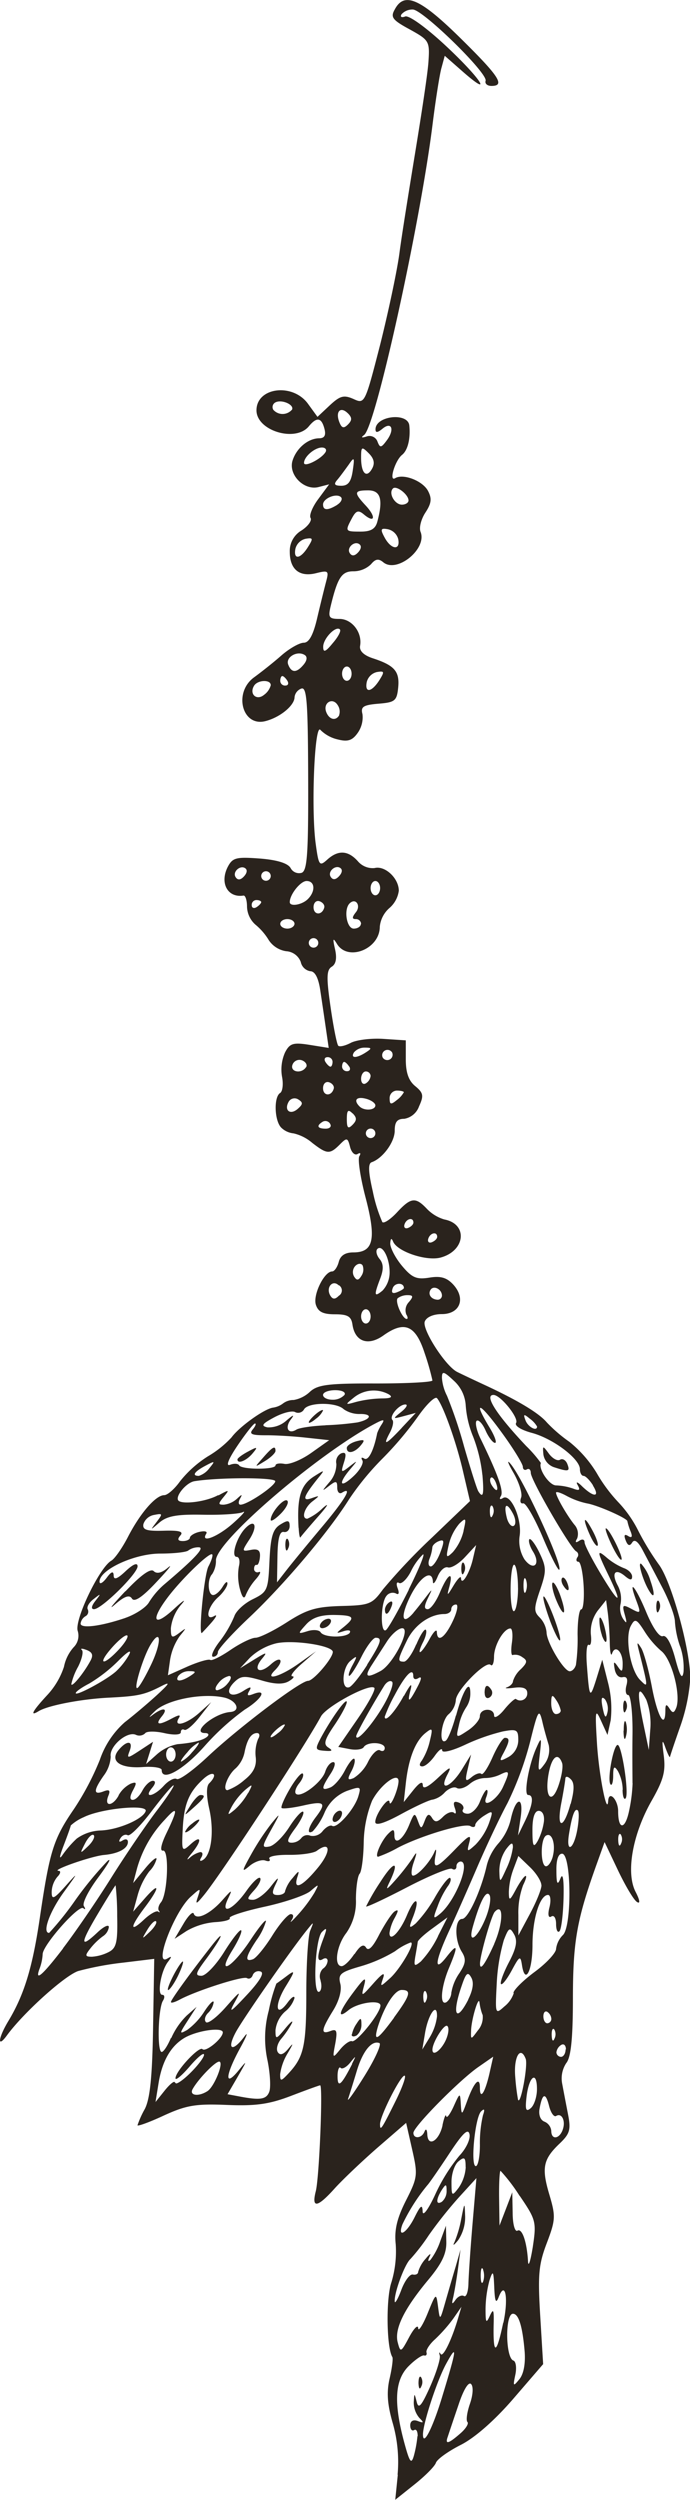 <svg xmlns="http://www.w3.org/2000/svg" viewBox="0 0 145.09 525.09"><defs><style>.cls-1{fill:#2a231d;}</style></defs><title>coffee_3</title><g id="Layer_2" data-name="Layer 2"><g id="Layer_1-2" data-name="Layer 1"><path class="cls-1" d="M83.6,519.81a29.61,29.61,0,0,0-1-10.78c-1.16-4-1.34-6.55-.67-9.45.5-2.17.76-4.19.57-4.5-1.23-2-1.36-12.31-.2-15.68a22.38,22.38,0,0,0,.91-8c-.32-3,.25-5.43,2.15-9.19,2.46-4.85,2.52-5.37,1.31-10.7l-1.27-5.61-6,5.19c-3.28,2.86-7.33,6.71-9,8.55-3.67,4.09-4.93,4.28-4,.62.73-2.83,1.53-22.25.92-22.25-.19,0-2.94,1-6.13,2.22-4.58,1.75-7.39,2.15-13.48,1.9-6.54-.27-8.52.06-13.25,2.22-3,1.4-5.55,2.32-5.55,2.05A19.61,19.61,0,0,1,30.44,443c1.11-2.14,1.58-6.78,1.75-17.24l.24-14.31-6.44.78A64.51,64.51,0,0,0,16.46,414c-2.84.94-11.52,8.76-15,13.52-2.08,2.85-1.87.58.29-3,3.39-5.63,5.14-11.42,6.7-22.21,2-13.44,2.78-16.05,7.07-22.29A57.56,57.56,0,0,0,21,369.62a18.45,18.45,0,0,1,5.24-7.88c1.77-1.36,4.79-3.91,6.72-5.67,2.72-2.5,2.94-2.92,1-1.92-3.6,1.84-4.87,2.12-11,2.43-5.84.28-12.88,1.64-14.83,2.84s-1.32,0,1.75-3.32a16.09,16.09,0,0,0,3.57-6A8.67,8.67,0,0,1,15.48,346a3.42,3.42,0,0,0,.84-3.5c-.61-2.44,4.62-13.28,7.09-14.69.72-.41,2.29-2.66,3.5-5,2.58-5,5.85-8.76,7.62-8.76.69,0,2.2-1.32,3.34-2.93a23.54,23.54,0,0,1,5.82-5.21,21.62,21.62,0,0,0,5-4c1.62-2.22,6.87-6,8.74-6.25a4.51,4.51,0,0,0,2.13-.91,3.67,3.67,0,0,1,2.2-.69,6.65,6.65,0,0,0,3.44-1.75c1.62-1.47,3.88-1.75,13.83-1.72,6.54,0,11.9-.27,11.9-.64a53.9,53.9,0,0,0-1.64-5.73c-1.9-5.87-4.24-6.87-8.66-3.72-3.22,2.3-6,1.32-6.52-2.3-.26-1.7-1-2.14-3.69-2.14-2.51,0-3.52-.52-4-2-.66-2.07,1.75-7,3.42-7,.47,0,1.1-.9,1.39-2,.35-1.35,1.36-2,3.08-2,4.23,0,4.85-2.76,2.58-11.45-1.11-4.21-1.7-8.15-1.33-8.76s.23-.82-.36-.46-1.29-.31-1.59-1.48c-.51-2-.68-2-2.19-.48-2.09,2.09-2.68,2-5.76-.37a9.22,9.22,0,0,0-3.93-2,4.32,4.32,0,0,1-2.59-1.2c-1.44-1.44-1.6-6.44-.24-7.28.53-.33.71-1.88.4-3.44a8.85,8.85,0,0,1,.63-5.07c1-1.94,1.73-2.15,5.19-1.6l4,.64-.55-3.78c-.3-2.07-.83-5.69-1.18-8C67,205.44,66.25,204,65.24,204a2.48,2.48,0,0,1-2-1.95,3.48,3.48,0,0,0-3.06-2.25,5.34,5.34,0,0,1-3.64-2.29,12.81,12.81,0,0,0-2.85-3.31,5.24,5.24,0,0,1-1.75-3.76c0-1.34-.34-2.39-.75-2.33-3.36.53-5.07-2.71-3.24-6.14,1-1.84,1.8-2,6.7-1.64,3.67.29,5.89,1,6.46,2a2,2,0,0,0,2.32,1c1.18-.45,1.42-4,1.37-19.89-.05-16.15-.29-19.25-1.46-18.8a2.19,2.19,0,0,0-1.4,1.78c0,1.77-3.06,4.28-6.17,5.06-4.88,1.21-6.72-6.06-2.33-9.22,1.37-1,3.93-3,5.68-4.54S63,135,63.88,135c1.1,0,2-1.64,2.83-5.25.68-2.89,1.53-6.33,1.88-7.65.59-2.21.43-2.34-2.1-1.71-3.51.88-5.56-.78-5.56-4.49a5,5,0,0,1,2.49-4.49c1.37-.9,2.21-2.08,1.88-2.62s.41-2.36,1.65-4l2.26-3.06L67,102.3c-3.08.8-6.42-2.6-5.48-5.57.82-2.59,3.24-4.63,5.56-4.67,1.16,0,1.5-.63,1.14-2-.63-2.39-1.61-2.54-3.29-.5-2.83,3.4-11,.9-11-3.37,0-4.84,7.61-5.81,10.83-1.38l2,2.75,2.58-2.42c2.16-2,2.94-2.24,5-1.33,2.36,1.08,2.4,1,5.62-11.51C81.7,65.35,83.53,56.72,84,53.1S86,40,87.31,32s2.62-16.52,2.78-19c.29-4.35.16-4.56-3.93-6.82C82.51,4.2,82.07,3.62,83,2,85-1.8,88.33-.34,96.81,8c8.13,8,9.49,10.05,6.53,10.05-.87,0-1.42-.48-1.23-1.07C102.63,15.42,88.89,2,86.8,2a3.07,3.07,0,0,0-2.37,1c-.33.55,0,.76.77.46s4.39,2.29,8.55,6.17c7.33,6.83,10.19,11.24,3.47,5.34l-3.7-3.25-.72,2.66c-.39,1.46-1.23,6.82-1.86,11.9C88.34,47.05,79,89.6,76.56,91.37c-.72.54-.52.65.53.31a1.78,1.78,0,0,1,2.28,1.06c.54,1.4.78,1.36,2-.3,1.68-2.29.94-4-1-2.34-1,.8-1.41.83-1.41.08,0-2.85,6.83-3.62,7.11-.8s-.35,5.22-1.51,6.15c-1.51,1.2-2.86,5.77-1.45,4.9,1.68-1,5.75.54,6.89,2.68.85,1.6.73,2.61-.55,4.56-.91,1.39-1.38,3.22-1,4.08,1.37,3.57-5,8.72-7.86,6.35-1-.82-1.64-.71-2.57.41A5.33,5.33,0,0,1,74.28,120c-2.43,0-3.29,1.32-4.73,7.25-.59,2.44-.38,2.75,1.82,2.75,2.65,0,4.84,2.86,4.35,5.65-.19,1.06.76,2,2.71,2.63,4.54,1.49,5.63,2.75,5.3,6.13-.28,2.8-.67,3.12-4.15,3.4-3.2.27-3.77.64-3.36,2.19a5.68,5.68,0,0,1-1,3.94c-1.12,1.59-2.08,1.91-4.14,1.39a7.54,7.54,0,0,1-3.69-2c-1.24-1.66-2,16.63-1,23.93.62,4.54.79,4.77,2.4,3.32,2.29-2.08,4.39-2,6.47.33a4.1,4.1,0,0,0,3.5,1.42c2.2-.57,5.1,2.14,5.1,4.77a5.81,5.81,0,0,1-2,3.65,6,6,0,0,0-2,3.92c0,4.66-6.69,7.35-9,3.6-.85-1.4-.93-1.18-.41,1.1.43,1.91.2,3.14-.7,3.69-1.09.68-1.14,2.25-.24,8.45.6,4.19,1.33,7.85,1.62,8.14s1.48,0,2.64-.61,4.25-1,6.84-.83l4.72.31,0,4c0,2.78.59,4.49,2,5.63,1.7,1.41,1.81,2,.78,4.25A4,4,0,0,1,85,235c-1.49,0-2,.65-2,2.5,0,2.38-2.52,5.82-4.85,6.62-.78.27-.7,2.06.25,6.17a31.27,31.27,0,0,0,2,6.41c.34.33,1.72-.59,3.08-2.05,2.92-3.15,3.89-3.27,6.27-.76a8.4,8.4,0,0,0,3.68,2.25c5,.94,4.45,6.58-.77,8-3,.81-9.11-1.24-10-3.35-.33-.82-.54-.68-.6.4,0,.92,1.06,3,2.46,4.68,2.11,2.52,3.06,2.92,5.76,2.49,2.42-.4,3.69,0,5.06,1.49,2.65,2.94,1.37,6.17-2.45,6.17-1.77,0-3.21.63-3.57,1.56-.62,1.63,4.32,9.32,6.8,10.58.75.38,3.39,1.63,5.87,2.78,6.94,3.22,11.35,5.88,13,7.84a31.21,31.21,0,0,0,4.74,4.07,25.13,25.13,0,0,1,5.76,6.58,32.55,32.55,0,0,0,4.61,6.19,24.67,24.67,0,0,1,4.11,5.9,56.42,56.42,0,0,0,4.33,7.1c2.65,3.54,6.61,17.87,6.61,23.93a38.11,38.11,0,0,1-2.08,10c-1.15,3.26-2.13,6.17-2.18,6.46s-.49-.59-1-2c-.65-1.87-.73-1.46-.33,1.64.44,3.39,0,5.14-2.58,9.66-4,7.06-5.39,15.08-3.33,19.06.93,1.8,1,2.59.29,2.13s-2.44-3.4-4-6.66l-2.81-5.92-1.54,4.29c-4.28,11.88-5.1,16.42-5.12,28.39,0,8.71-.42,12.56-1.4,13.74a5.84,5.84,0,0,0-.84,4.41c.28,1.51.84,4.42,1.23,6.44.61,3.14.35,4-1.73,6-3.52,3.33-3.89,5.13-2.23,10.72,1.37,4.61,1.33,5.35-.52,10.23-1.72,4.51-1.91,6.7-1.38,15.35l.61,10.08-6.27,7.27c-3.9,4.52-8.06,8.17-11,9.67-2.61,1.32-5,3-5.28,3.79s-2.34,2.83-4.55,4.58l-4,3.19.54-5.28Zm4.23-8.09c0-1-.28-1.58-.74-1.3s-.83-.16-.83-1,.57-1.28,1.58-.9c1.27.48,1.34.35.34-.65A5,5,0,0,1,87,504.58c.12-2,.13-2,.63-.05.39,1.55,1,.82,2.84-3.28,1.28-2.91,2.2-5.83,2-6.5s-.09-.82.17-.33c.47.89,2.32-2.87,3.67-7.46l.72-2.43L95.32,487a32.67,32.67,0,0,1-3.84,4.35c-1.13,1-1.94,2.26-1.8,2.75s-.09.78-.5.65-1.87.86-3.24,2.23c-2.91,2.91-3.19,7.55-1,15.82,1.19,4.42,1.54,4.92,2.09,3a24.71,24.71,0,0,0,.75-4.11ZM88,500.61c0-1.06.2-1.65.53-1.31a2,2,0,0,1,.08,1.91c-.32.8-.56.56-.61-.6Zm8.75,10.56c1.18-1,1.87-2.12,1.54-2.44s-.09-2.06.53-3.84.77-3.6.23-4.14-1.62,1.26-2.66,4.44c-1,2.93-2,5.9-2.22,6.59-.64,1.73.09,1.56,2.58-.61Zm-3.89-7.36c3.23-10.57,3.39-11.76.94-7.28-1.89,3.46-4.83,12.4-4.86,14.8,0,2.66,2-1.27,3.92-7.52Zm17.45-10c-.45-5.24-1.26-7.82-2.45-7.82-1.67,0-1.58,9.25.09,9.83.54.18.72,1.53.41,3-.52,2.44-.45,2.52.86.91.9-1.1,1.31-3.32,1.09-5.92ZM87.94,489c0,.82.93-.53,1.94-3,1.82-4.47,1.84-4.48,2.23-1.5s.4,3,1.54-1c.63-2.2,1.61-5.58,2.19-7.5l1-3.5-.53,4c-.29,2.2-.76,4.9-1,6-.38,1.48-.27,1.64.44.62.52-.76,1.34-1.14,1.81-.85s.9-.88.94-2.62.43-7.43.87-12.65l.81-9.5-3.65,4a89.15,89.15,0,0,0-6.37,8,41.73,41.73,0,0,1-3.86,5c-1.2,1.06-3.42,7.07-3.3,8.89,0,.61.67-.47,1.38-2.39s1.81-3.39,2.43-3.25,1.12-.12,1.12-.56a7.09,7.09,0,0,1,1.57-2.75c.87-1.07,1.24-1.27.84-.44s-.36,1.15.18.67a14,14,0,0,0,2.08-4l1.17-3.17.08,3.36c.06,2.5-.91,4.54-3.79,8C84.94,485,82.9,489.21,83.63,492c.57,2.19.68,2.14,2.41-1.1,1-1.86,1.85-2.71,1.9-1.88Zm7.6-18a24.28,24.28,0,0,0,1.46-5c.69-3.52.7-3.52.81-.48a8.64,8.64,0,0,1-1.46,5c-.86,1.07-1.23,1.29-.81.48Zm10.31,16.88c1.11-5.2.39-9-1-5.35-.56,1.43-.8.89-.92-2.06-.15-3.52-.27-3.7-1-1.5a24.33,24.33,0,0,0-.83,6c0,2.89.12,3.15.88,1.5s.89-1.37.83,1.5c-.17,6.84.56,6.81,2-.09Zm-4.26-11.16c-.28-.69-.51-.13-.51,1.25s.23,1.93.51,1.25A3.83,3.83,0,0,0,101.59,476.78Zm7.66-15.5a36.27,36.27,0,0,0-4-5.25c-.2,0-.34,2.58-.3,5.75l.08,5.75,1.35-3.5,1.34-3.5.08,4.3c0,2.37.47,4.07,1,3.77,1-.6,2,2.42,2.23,6.43.07,1.37.51,0,1-3,.79-5.27.68-5.72-2.75-10.75Zm-22.07,4.5c1.24-2.5,1.63-2.79,1.69-1.25,0,1.18,1.12-.25,2.63-3.5a37.25,37.25,0,0,1,5.08-8.16c1.4-1.46,2.36-3.47,2.15-4.5-.28-1.37-1.4-.31-4.34,4.16-2.18,3.3-4.21,6.22-4.51,6.5a40,40,0,0,0-5.26,8.25c-1.1,3,.87,1.89,2.56-1.5Zm6.73-5.56c0-1.46-.15-1.49-1-.19-1.27,2-1.27,3.28,0,2.5a2.93,2.93,0,0,0,1-2.31Zm4-5c0-2-.24-2.23-1.5-1.18-.83.68-1.49,2.65-1.47,4.37,0,3,.1,3,1.5,1.18A8.52,8.52,0,0,0,97.93,455.21Zm3-4.6a26,26,0,0,1,.64-6.25c.44-1.25.32-1.51-.38-.83-1.29,1.24-2.28,11.5-1.12,11.5.47,0,.86-2,.86-4.42Zm-7.87-4.17c.34-1.6.7-2.46.79-1.91s.78-.35,1.54-2c1.35-3,1.38-3,1.53-.5s.22,2.32,1.33-.68c1.46-4,2.68-5.24,2.68-2.82,0,2.72,1.06,1.15,2-2.92l.8-3.57-3.14,2.18c-4,2.78-13.64,12.54-13.64,13.83s1.74,1.2,2.33-.27c.29-.72.54-.47.59.58.12,2.8,2.49,1.38,3.21-1.92Zm25.26,1c.71-1.84-.15-3.69-1.36-2.94-.45.28-1.12-.66-1.48-2.1q-1.1-4.36-2,.54c-.25,1.3.17,2.41,1,2.74a2.34,2.34,0,0,1,1.46,1.95c0,1.9,1.64,1.77,2.39-.19Zm-35.08-6.16c1.43-2.89,2.26-5.25,1.84-5.25-.87,0-5.15,8.47-5.15,10.19,0,1.57.34,1.06,3.31-4.94Zm29.69-2.44c0-3.95-1.68-2.71-2.19,1.63-.32,2.74-.13,3.24.89,2.38.71-.59,1.3-2.39,1.3-4Zm-33.14-9.66c-1.64-.61-3.51,1.71-4.77,5.94-.68,2.26-1.49,4.85-1.8,5.76s1.26-1.28,3.48-4.85,3.61-6.66,3.09-6.85ZM36.9,437.46c0,.52,1.38-.35,3-1.93s3-3.36,3-3.94-1.35.51-3,2.44-3,3.05-3,2.5c0-1.5,5-6.83,5.67-6.12s4.28-2.25,4.28-3.52c0-1.12-5-.46-7.78,1-3,1.63-4.95,4.85-5.72,9.63l-.65,4,2-2.5c1.13-1.38,2.06-2.08,2.07-1.57Zm19.72,1.91c.35-.91.18-3.88-.37-6.59a22,22,0,0,1,.26-10.45,35.41,35.41,0,0,1,1.6-5.69c.17-.1,1.2-.84,2.27-1.65,1.74-1.3,1.7-1-.36,2.34-2.41,3.95-2,6.66.49,3.25.78-1.06,1.42-1.47,1.42-.9a6,6,0,0,1-2,2.85,6.18,6.18,0,0,0-2,3.9c0,2,.11,2,2.08-.4,1.14-1.38,1.74-1.83,1.33-1a19.7,19.7,0,0,1-2.18,3.18c-.8.93-1.14,2.19-.76,2.81.48.77,1.18.55,2.21-.68,1.16-1.41,1.14-1.2-.1.9a11.45,11.45,0,0,0-1.6,4.44c0,1.55.17,1.53,1.8-.22,3.19-3.44,3.7-5.74,3.7-16.94,0-6,.36-11.9.82-13,.82-2,.82-2-.79,0C61,409.81,51.33,423.7,49.62,426.78c-2,3.69-.8,4.4,1.75,1,.92-1.24.53-.15-.88,2.42-3.08,5.63-3.33,8.3-.44,4.83,2-2.44,2-2.41-.06,1.17l-2.14,3.68,2.29.43c4.55.88,5.86.69,6.48-.94Zm53.92-6.92c-1.12-2.91-2.58-.34-2.19,3.87a45.29,45.29,0,0,0,.58,4.71c.53,1.3,2.12-7.23,1.61-8.58Zm-66.93,6.79c1.47-.93,3.56-6.21,2.47-6.21-.85,0-4.37,3.63-5.56,5.75-.79,1.38,1.19,1.67,3.09.46ZM74,433.53c.94-1.84.91-1.86-.38-.27-.77.95-1.7,1.44-2,1.08s-.65.44-.64,1.77c0,2.56.77,1.92,3.07-2.58ZM74,428.76c1,.28,6-5.92,6-7.51,0-1.3-4.85-.6-6.75,1-2.45,2-2,.3,1-3.7,2.39-3.21,2.85-3.51,2.31-1.5-.65,2.44-.6,2.42,2-.5,1.86-2.09,2.46-2.41,2-1.06-.65,1.92-.64,1.92,1.48,0S87.42,408,86.36,408a12.85,12.85,0,0,0-3.28,1.84,30.73,30.73,0,0,1-7.37,3.21c-4.15,1.2-4.65,1.63-4.15,3.62.35,1.39-.24,3.57-1.53,5.66-2.52,4.07-2.64,5.08-.53,4.27,1.31-.5,1.48-.05,1,2.65-.6,3.12-.56,3.17,1,1.25.89-1.1,2-1.9,2.51-1.77Zm0-1.43a6.1,6.1,0,0,1,1-2.3c.83-1.3,1-1.27,1,.19a2.93,2.93,0,0,1-1,2.31C74.38,427.87,73.93,427.78,73.94,427.33Zm45,3.14c0-.86-.45-1.28-1-.94a2.14,2.14,0,0,0-1,1.55,1,1,0,0,0,1,.95C118.48,432,118.93,431.32,118.93,430.47Zm-83-2.37a15.25,15.25,0,0,1,3.27-4.75l2.07-1.82-1.89,2.93c-1.77,2.74-1.77,2.86-.09,1.92A14.51,14.51,0,0,0,43,422.45c1.06-1.61,1.93-2.45,1.93-1.87a4,4,0,0,1-1.18,2.23c-.65.65-.85,1.52-.44,1.93s2.32-1.05,4.24-3.24c3-3.38,3.25-3.53,1.84-1s-.89,2.17,2.52-1.48c2.69-2.87,3.73-4.62,2.91-4.9a1.3,1.3,0,0,0-1.67.73c-.21.64-.76.92-1.23.64-.82-.51-10.79,2.69-14.23,4.57-1,.52-1.75.73-1.75.45,0-.49,4.23-6.31,8.79-12.1,3-3.76,1.62-.94-1.59,3.34-2,2.71-2.17,3.25-.78,3.25.91,0,3.06-2.26,4.77-5s3.32-4.8,3.58-4.55-.57,2.12-1.83,4.15c-3.5,5.66-.08,3.74,3.81-2.14,1.78-2.71,3.24-4.48,3.24-3.93a13.05,13.05,0,0,1-2,4c-2.3,3.46-2.52,4.63-.75,4,.69-.26,2.53-2.5,4.09-5s3.3-4.48,3.87-4.48.69.5.16,1.29.16.15,1.43-1.25a30.48,30.48,0,0,0,3.39-4.54c1-1.89,1-1.91-.8-.38-1,.89-5.39,2.39-9.66,3.32s-7.58,2-7.35,2.38-1.15.76-3.06.86a14.23,14.23,0,0,0-6,1.85l-2.54,1.66,1.85-3.13c1-1.73,2-2.7,2.18-2.16.49,1.48,3.41.11,6-2.81,2.07-2.34,2.19-2.37,1.21-.33-1.72,3.54,1,2.4,3.83-1.59,1.28-1.83,2.59-3.07,2.91-2.76s-.25,1.48-1.25,2.58c-1.56,1.72-1.59,2-.24,2,.86,0,2.53-1.24,3.71-2.75,1.63-2.11,1.88-2.22,1.05-.5s-.81,2.25.44,2.25c.85,0,1.54-.37,1.54-.81a7.15,7.15,0,0,1,1.58-2.75c1.35-1.66,1.5-1.69,1-.19-.91,2.88,1.05,2,4.33-2,2.82-3.43,2.68-5.7-.23-3.54-.67.5-3.31.88-5.87.85s-4.41.33-4.11.82-.08.65-.84.38-2.26.23-3.31,1.12c-1.72,1.45-1.69,1.2.3-2.38a52.79,52.79,0,0,1,4.27-6.5c2-2.44,2-2.41-.06,1.32-1.92,3.47-2,3.79-.36,3.49,1-.19,2.85-2,4.18-4.08s2.65-3.5,2.93-3.22-.48,1.85-1.69,3.5c-1.7,2.29-1.87,3-.74,3a2.64,2.64,0,0,0,2.06-1,1.62,1.62,0,0,1,1.9-.46,2.61,2.61,0,0,0,2.58-1c.7-.84,1.61-1.33,2-1.07,1,.62,4.66-3.49,5.48-6.2.63-2.1.5-2.16-2.39-1.15a8.49,8.49,0,0,0-4.67,4.48,13.87,13.87,0,0,1-2.51,4c-1.34.83-1-.85.66-3,2.27-3,1.8-3.42-2.67-2.41-2.27.51-4.31.74-4.54.52s.57-2.06,1.76-4.08,2.4-3.44,2.68-3.15-.06,1.21-.76,2.07-1,1.82-.68,2.16c1,1,5.46-2.41,6.17-4.64.35-1.11,1.11-2,1.69-2s.32,1.1-.57,2.46c-2,3.07-2,3.63-.08,2.88.85-.32,2.23-1.92,3.08-3.56s1.76-2.74,2-2.46,0,1.43-.6,2.57c-.92,1.72-.84,2,.46,1.46a8.42,8.42,0,0,0,3.07-3.51c.82-1.6,1.93-2.64,2.46-2.32s1,.12,1-.47c0-1.26-3.66-1.42-4.42-.19-.3.48-1.62.66-2.94.41l-2.41-.46L75.22,361c2.24-3.24,3.81-6.16,3.49-6.48-1-1-10.09,3.92-11.22,6C64.14,366.73,46.7,393.37,42.93,398c-1.64,2-1.9,2.11-1.35.5.67-2,.64-2-1.41-.16-3.45,3-8,14.84-5,13.05,1-.6,1-.45.17.66C33.82,414,33,419,34.12,419c.51,0,.57.56.14,1.25C33.26,421.86,33,431,34,431c.39,0,1.26-1.32,1.93-2.93ZM36.43,415c.85-1.65,1.77-3,2-3s-.2,1.35-1,3-1.78,3-2.06,3S35.57,416.68,36.43,415Zm33.5-32.89a2.18,2.18,0,0,1,1-1.61c.55-.34,1-.17,1,.38a2.19,2.19,0,0,1-1,1.62C70.38,382.87,69.93,382.69,69.93,382.14Zm-2.47-17.07c2.29-4.25,5.45-8.61,5.46-7.53,0,.56-1.17,2.75-2.61,4.87-2.09,3.07-2.34,4-1.26,4.69s.73.79-.81.67c-2-.15-2-.35-.78-2.7Zm26.27,63.49c.61-1.35.75-2.69.3-3-.67-.42-3.1,3.48-3.1,5s1.84.09,2.8-2Zm-1.84-5c.06-3.11-1.85-.47-2.51,3.48l-.58,3.47,1.53-2.5a11.08,11.08,0,0,0,1.56-4.45Zm24.64,2.72c-.33-.34-.57.25-.52,1.31s.28,1.4.6.6a2,2,0,0,0-.08-1.91Zm-33.69-2.47c3.45-4.7,3.76-5.8,1.61-5.8-1.45,0-3.61,3.37-5,7.75C78.47,429.07,79.37,428.55,82.84,423.83Zm18.61-.61a10.82,10.82,0,0,1-.62-2.53c-.15-1.66-1.69,3.43-1.77,5.84-.07,2-.06,2,1.42,0a4.23,4.23,0,0,0,1-3.33Zm14.48.86a1.92,1.92,0,0,0-.84-1.45c-.46-.28-.83.14-.83.94s.37,1.46.83,1.46A.91.91,0,0,0,115.93,424.08ZM98.44,420c1-2,1.25-3.57.66-4.62-.72-1.3-1.1-1-2,1.67-2.12,6.08-1.23,8,1.37,2.95Zm9.52-1.38c0-.6,2-2.61,4.5-4.46s4.47-4,4.47-4.82a5,5,0,0,1,1.45-2.91c1.92-1.92,1.75-17.07-.19-17.07-.8,0-1.24,1.32-1.19,3.58,0,2.82.24,3.16.86,1.58.5-1.26.74.29.64,4.21-.09,3.42-.47,6.53-.86,6.92s-.71-.29-.71-1.52-.44-1.95-1-1.58-.82-.27-.39-1.94c.35-1.42.22-2.59-.3-2.59-1.72,0-3.27,5-3.27,10.49s-1.56,8.47-2.21,4.28c-.32-2.09-.49-2-2.15,1.08-1,1.84-2,3.13-2.26,2.87s.48-2.31,1.65-4.55c1.58-3,1.86-4.53,1.11-5.87-.9-1.6-1.13-1.48-2.17,1.2a40,40,0,0,0-1.5,9.35c-.32,6.2-.29,6.3,1.6,4.59a6,6,0,0,0,2-2.84Zm-18.43-.32c-.33-.34-.57.25-.52,1.31s.28,1.4.6.6a2,2,0,0,0-.08-1.91Zm5.4.13a10,10,0,0,1,1.68-4c1.34-2.05,1.44-2.94.5-4.45-1.56-2.49-1.52-6.91.07-6.92,1.24,0,4-6,5.18-11.27a11.14,11.14,0,0,1,2.49-4.65,11.76,11.76,0,0,0,2.55-5c1-4.66,2.76-5.05,2.09-.46l-.57,3.85,1.46-3c1.67-3.45,1.93-5.5.68-5.5-1,0,.12-6.41,1.77-10,1-2.27,1.1-2.13.67,1.5s-.38,3.86,1,2a5,5,0,0,0,.88-4c-.34-1.11-1-3.36-1.36-5-.67-2.73-.9-2.34-2.56,4.36a67.85,67.85,0,0,1-4.76,12.87c-1.62,3-4.52,9.16-6.44,13.63s-4.6,10.51-5.93,13.41c-2.91,6.35-3.1,8.65-.42,5.22,2.36-3,2.49-2.41.5,2.35-1.71,4.09-2,8.07-.5,7.15a2.68,2.68,0,0,0,1-2.09ZM67.43,416a2.26,2.26,0,0,1,.46-2.48,2.24,2.24,0,0,0,1-1.64c0-.55-.45-.72-1-.38-1.29.79-1.27-.66.06-4.19.88-2.32.83-2.59-.25-1.51-1.43,1.41-2,13.4-.55,12.54.45-.28.56-1.34.24-2.34Zm-54.2-6.75c2.43-3.17,7-9.8,10.1-14.75S30.8,383.16,33,380.28,36.77,375,36.49,375s-2.36,2.47-4.64,5.48-4.52,5.27-5,5-1.14,0-1.54.66-.29.91.43.46,1.16-.26,1.16.29c0,1.38-2,2.46-5,2.73-2.59.22-11.3,3.26-9.58,3.34.52,0,.41.59-.25,1.25a5.18,5.18,0,0,0-1.2,3.21c0,1.7.47,1.47,3.07-1.45s2.53-2.73-.5,1.43S8.84,406,10.33,406a64,64,0,0,0,5.51-6.89,74.14,74.14,0,0,1,6.8-8.25c.93-.75,0,.83-2,3.51s-3.4,5.38-3,6,.3.82-.12.44c-.93-.84-8.55,7.77-8.55,9.66a10.09,10.09,0,0,1-.61,2.94q-1.71,4.46,4.91-4.16Zm61.33,1.19c1.16-1.79,1.9-2.2,2.42-1.35s1.48-.21,2.83-2.88C81,404,82.4,401.85,83,401.47c.82-.5.82-.14,0,1.37a9.08,9.08,0,0,0-1.1,3.18c0,2,2.17-.18,3.66-3.72,1.7-4.08,2.89-3.87,1.33.24-1,2.49-.89,2.64.53,1.46a28.26,28.26,0,0,0,4.16-5.69c1.41-2.41,2.79-4.14,3.08-3.85s0,1.11-.56,1.82A18.43,18.43,0,0,0,92,400.46c-1,2.57-.92,2.73.51,1.54,3.27-2.71,6.53-11,4.33-11a1,1,0,0,0-.86,1.05c0,.59-.42.81-.92.49s-4.79,1.44-9.5,3.89-8.58,4.26-8.58,4a46.51,46.51,0,0,1,3-5.14c2.88-4.54,4.14-4.55,1.94,0-.9,1.85-.71,1.78,1.25-.42a46.8,46.8,0,0,0,3.53-4.5c1-1.62,1.09-1.49.28.85-.53,1.52-.58,2.75-.13,2.75,1,0,3.62-2.91,4.51-5,.35-.82.45-.48.22.75-.57,3.07.12,2.85,4.19-1.34,2.85-2.94,3.39-3.2,2.92-1.41-.55,2.08-.48,2.1,1.29.5A13,13,0,0,0,102.8,383c.94-2.69.88-2.8-.94-1.66-1.06.66-1.93,1.57-1.93,2s-.44.56-1,.23c-1.22-.75-10.4,2-15.24,4.52A26.13,26.13,0,0,1,79.51,390c-.81,0,.66-3.35,2.11-4.82,1.08-1.09,1.31-1,1.31.31,0,2.27,1.91.86,3.17-2.33,1-2.42,1.11-2.48,1.76-.73s.73,1.89,1.45,0c.55-1.44.92-1.58,1.53-.6s1.1,1,2.32-.23c.84-.84,1.88-1.21,2.31-.83s.5-.06.17-1c-.43-1.21-.19-1.54.83-1.15.8.31,1.2,1,.89,1.45s.16.89,1,.89,2-1.12,2.54-2.5,1.17-2.5,1.44-2.5.23.68-.09,1.52c-1,2.59,2.26.63,3.51-2.12,1.51-3.32,1.44-3.62-.61-2.61a7.68,7.68,0,0,1-3.25.72,5.34,5.34,0,0,0-3.19,1.28c-.93.78-2.13,1.14-2.67.8s-1.66.08-2.49.91A5,5,0,0,1,91,378c-.58,0-3.53,1.35-6.57,3-3.66,2-5.52,2.55-5.52,1.69,0-1.59,2.89-5.57,3-4.18s1.79-2.53,1.89-4.28c.12-2.26-3.76.55-5.56,4a24.77,24.77,0,0,0-1.76,8.89c-.06,3.13-.45,6-.86,6.45s-.76,2.81-.78,5.33a11.51,11.51,0,0,1-2,7.08c-2.06,2.63-2.7,7-1,7,.54,0,1.74-1.15,2.66-2.55Zm17.53-3.76,2-3.94L91,405c-1.69,1.21-3.12,2.51-3.16,2.88s-.27,1.76-.51,3.07C87,413,87.1,413.13,88.49,412a21.7,21.7,0,0,0,3.6-5.27Zm11.82,1.62c1.94-4.39,2-8.82.12-6.72-.71.78-3.1,9.17-3.1,10.86s1.13,0,3-4.14Zm-81,1.69c1.57-.83,1.85-2.08,1.73-7.5a58.16,58.16,0,0,0-.33-6.49c-.09,0-1.78,2.7-3.74,6-3.78,6.34-3.78,7.39,0,3.82,1.28-1.19,2.32-1.67,2.32-1.05a2.75,2.75,0,0,1-1.25,1.93,13.45,13.45,0,0,0-2.63,2.55c-1.19,1.51-1.14,1.75.32,1.75a9.17,9.17,0,0,0,3.56-1Zm9.9-6.43c-.26-.26-1.07.52-1.8,1.73-1.27,2.11-1.25,2.13.48.48,1-.95,1.58-1.94,1.32-2.21Zm69.22-.46c.9-2.14,1.3-4.41.9-5.06-.7-1.15-2,1.33-3.52,6.71-1.05,3.72.88,2.51,2.62-1.65Zm11.81-7.1c0-.83-1.08-2.56-2.44-3.85L109,389.84l-1,2.66a15.45,15.45,0,0,0-1,4.84c0,2,.16,2,1.53-.56.82-1.52,1.72-2.75,2-2.75s0,.87-.53,1.93a16.76,16.76,0,0,0-1,6.25l0,4.32,2.41-4.5C112.75,399.55,113.85,396.85,113.86,396Zm-80.61,5.49c.37.28.46.21.19-.15s-.08-1.16.42-1.76c1.42-1.72,1.79-11.13.43-10.87-.69.13-.4-1.34.75-3.7,2.48-5.14,2.38-5.86-.36-2.8a24.49,24.49,0,0,0-5.84,10.22L28,395.53l2.46-3c1.35-1.65,2.46-2.59,2.46-2.08a5.84,5.84,0,0,1-1.52,2.61,15,15,0,0,0-2.47,5.08L28,401.53l2.47-2.81c3.21-3.65,3.19-2.33,0,1.89s-3.23,5.45-.18,2.58c1.28-1.2,2.63-1.95,3-1.67ZM107.85,388c0-1.13-.35-1-1.45.44A8.17,8.17,0,0,0,105,393c.08,2.55.08,2.55,1.45-.44A15.36,15.36,0,0,0,107.85,388Zm8.39,1.9c.66-2.53-.18-5.11-1.42-4.34s-1.17,6.44,0,6.44c.49,0,1.13-.95,1.43-2.1ZM16.17,386.16a9.16,9.16,0,0,1,5-1.68c3.67-.13,8.91-2.38,9.46-4.06.49-1.52-9.37-.56-13,1.26a9.63,9.63,0,0,0-2.75,1.75c0,.19-.68,2.09-1.5,4.22-.88,2.28-1,3.09-.25,2a21.71,21.71,0,0,1,3-3.46Zm26,2.87c.47,0,.54.51.14,1.15s-.27.88.37.49c1.77-1.1,2.38-6,1.32-10.73-.63-2.79-.64-4.77,0-5.37,1.92-1.92.88-2.79-1.14-1-3.15,2.84-4.17,5.31-4.44,10.66-.23,4.69-.17,4.8,1.65,3.15,2.35-2.14,2.46-.76.15,2-.94,1.14-1.08,1.51-.3.82A5,5,0,0,1,42.19,389Zm-3.26-4.26a4.58,4.58,0,0,1,1.5-1.74c.82-.69,1.5-1,1.5-.75s-.68,1.06-1.5,1.75S38.93,385.05,38.93,384.77Zm1.1-5.49c.76-1.24,1.72-2.25,2.14-2.25,1.2,0,.91.55-1.38,2.59s-2.14,1.9-.76-.34ZM19.7,385.46c-.34-.33-1.15.45-1.81,1.73-1.14,2.23-1.12,2.26.61.61,1-.95,1.54-2,1.2-2.34Zm94.67-2.85c.15-1.34-.3-2.25-1.1-2.25s-1.33,1.31-1.31,4.08c0,3.38.21,3.77,1.1,2.25A12.68,12.68,0,0,0,114.37,382.61Zm7,1.81c.37-2,.43-3.84.14-4.14-.62-.62-1.23,1-1.87,5s.95,3.32,1.73-.86Zm9.15.88c-.33-.34-.57.25-.52,1.31s.28,1.4.6.6a2,2,0,0,0-.08-1.91ZM133,374.53c0-1.1-.06-5.72,0-10.25s-.39-8.25-.9-8.25-.67-.92-.38-2c.36-1.36.1-1.94-.78-1.75s-1.49-.6-1.69-1.7c-.29-1.65-.17-1.74.68-.5s1,1.12,1-.7c0-2.48-1.59-4-2.23-2.06-.23.69-.45-.32-.48-2.24s-.21-4.74-.41-6.25l-.36-2.74-1.78,2.24a7.5,7.5,0,0,0-1.43,4.94c.19,1.49,0,2.48-.43,2.22s-.61,1.67-.4,4.3c.53,7,.63,7.16,2,2.83l1.23-4,1.22,4.84a21.78,21.78,0,0,1,.55,7.9l-.67,3.06-1.34-2.94c-1.21-2.69-1.29-2.31-.88,4.56.39,6.62,2.15,15.64,2.37,12.19.15-2.25,2.09-.2,2.09,2.2,0,4,1.47,3.93,2.3-.06a33.39,33.39,0,0,0,.74-5.83Zm-2.06,1.41a8.7,8.7,0,0,0-1-3.91c-.77-1.2-1-1-1,.91,0,1.33-.25,2.18-.54,1.89-.83-.83.68-8.83,1.56-8.29s2.37,10.42,1.57,11.22c-.33.33-.61-.49-.62-1.82Zm.21-12.42c0-1.65.19-2.44.46-1.76a5.59,5.59,0,0,1,0,3c-.25,1-.48.41-.5-1.24Zm-.11-4.91c0-1.06.19-1.65.52-1.31a2,2,0,0,1,.08,1.91c-.32.8-.55.56-.6-.6Zm-4.46-15.12a9.92,9.92,0,0,1-.54-3.3c0-.91.49-.34,1,1.28C127.92,344.63,127.59,346.19,126.55,343.49ZM120,378.9c.79-2.94.81-4.44,0-5.2-.6-.6-1.09-.66-1.12-.13s-.41,2.87-.86,5.2c-1.06,5.46.48,5.56,1.94.13Zm-67.81-2.29c1-1.9,1-2-.61-.67a13.85,13.85,0,0,0-2.83,3.5c-1,1.9-1,2,.61.67A14.07,14.07,0,0,0,52.15,376.61Zm-27.28.53a6,6,0,0,1,2.55-2.48c1.28-.48,1.37-.24.5,1.39-.69,1.28-.71,2-.06,2s1.48-.9,2.07-2,1.56-2,2.16-2,.66.52-.16,1.5c-1.87,2.25.41,1.81,2.48-.47,1-1.09,2.2-1.72,2.71-1.41s3.49-1.84,6.62-4.79c6.41-6,19.38-15.83,21-15.83,1.13,0,5.2-4.74,5.2-6.07s-8.27-2.6-11.9-1.81a12.37,12.37,0,0,0-5.5,3l-2.1,2.24,3-1.85c2.6-1.6,2.82-1.62,1.61-.15-2,2.42-.51,3.33,1.88,1.16,2.13-1.92,2.85-.75.81,1.29-2.29,2.29,1.17,1.32,5-1.41l3.68-2.61-3,2.61c-1.65,1.43-2.55,2.62-2,2.64s.22.49-.74,1.05c-1.2.7-3,.64-5.79-.2-3.5-1-4.28-1-5.71.43-2.14,2.15-.77,3.49,1.89,1.83,1.58-1,1.88-1,1.29,0s-.27,1.05.89.61c3-1.15,1.76,1.08-1.82,3.28A52.26,52.26,0,0,0,43,366.78c-4.45,5-9,7.53-9,5,0-.5-1.8-.78-4-.62-4.74.34-7-1.26-5.05-3.59,1.73-2.08,3.13-2,2.31.2-.63,1.63-.48,1.62,2.12-.08l2.8-1.84-.73,2.34-.73,2.33,2.24-2a9.23,9.23,0,0,1,4.38-2.17c3.21-.25,5.51-.85,6.29-1.63.38-.38.17-.7-.48-.7-3.08,0,1.86-4.16,5.25-4.42,2.35-.19,1.37-2.47-1.31-3.05-4.56-1-12,.46-14.49,2.85-1.22,1.17-1.48,1.56-.58.87,2.25-1.72,3.48-1.57,2,.25s-.66,1.93,2.18.4c1.5-.79,1.87-.79,1.38,0-1.21,2,1.73,1.17,4.32-1.15l2.51-2.25-2.45,3.12c-1.34,1.72-2.78,2.93-3.19,2.7s-.75,0-.75.52-1.4.64-3.51.16c-1.93-.43-3.74-.4-4,.06a1.76,1.76,0,0,1-2,.28c-1.9-.73-5.58,2.51-5.23,4.6a7.23,7.23,0,0,1-1.47,4c-2.18,3.11-2.2,4.14-.06,3.32,1.27-.49,1.52-.24,1,1-.88,2.3,1,2.12,2.23-.21Zm64-2.18c0,.94,1.1.42,3.15-1.5,2.64-2.48,3-2.59,2-.69-1.85,3.58.63,2.74,3-1l2-3.25-.7,3c-.62,2.6-.51,2.84.8,1.76.82-.68,1.75-1,2.06-.68s1.36-1.27,2.35-3.51,2.16-4.07,2.6-4.07c1.08,0,1,.74-.27,3.15-1,1.82-.88,1.9,1,.89a4.12,4.12,0,0,0,2.08-3.55c0-2.21-.31-2.38-3.25-1.83a42.17,42.17,0,0,0-8,2.83c-2.68,1.25-4.75,1.75-4.75,1.15s-.7-.08-1.56,1.14-2,2.22-2.62,2.22-.74-.41-.08-1.25a13.44,13.44,0,0,0,1.68-4.17c.64-2.65.55-2.79-1-1.54-2.1,1.74-3.49,5.33-4.06,10.46l-.44,4,2-2.5c1.26-1.57,2-2,2-1.06Zm29.27-4.69c-.85-2.29-2.15-1.28-2.8,2.19-.93,5,.61,6.82,2.08,2.51.65-1.9,1-4,.72-4.7ZM51.36,373.9c1.91-1.51,2.61-2.88,2.42-4.75a7.73,7.73,0,0,1,.49-3.88c.43-.68.33-1.25-.22-1.25-1.24,0-2.11,1.36-2.64,4.11a6.44,6.44,0,0,1-1.81,3.26c-1.69,1.37-2.94,4.63-1.77,4.63A11.29,11.29,0,0,0,51.36,373.9Zm-14.43-5.38c0-.82-.45-1.5-1-1.5s-1,.68-1,1.5.45,1.5,1,1.5S36.93,369.35,36.93,368.52Zm3.5-.5c1-1.1,1.58-2,1.31-2a7.76,7.76,0,0,0-2.31,2c-1,1.1-1.59,2-1.31,2A8,8,0,0,0,40.43,368Zm95.47-11c-1.8-3.37-2-1.79-.71,4.61l1.24,5.93.3-4.21a14.4,14.4,0,0,0-.83-6.33Zm-40,3.32c1.44-5.35,3-7.77,3-4.68a5.12,5.12,0,0,1-.87,2.95,10.89,10.89,0,0,0-1.53,3.75c-.66,2.78-.65,2.79,1.87,1.13,1.39-.91,2.53-2.28,2.53-3,0-1.72,3-1.86,3-.14,0,.69,1,.13,2.12-1.25s2.25-2.38,2.46-2.25a1.47,1.47,0,0,0,2.39-1.22c0-1-.84-1.37-2.75-1.13-1.51.19-2.19.15-1.5-.1s1.25-.83,1.25-1.3a5.68,5.68,0,0,1,1.66-2.51c1.37-1.37,1.42-1.82.3-2.51a2.47,2.47,0,0,0-2-.46c-.34.21-.42-1-.19-2.57s.1-3-.32-3c-1.38,0-3.41,3.48-3.44,5.92,0,1.33-.34,2.11-.71,1.73-1-1-7.32,5.43-7.32,7.43a4.43,4.43,0,0,1-1.5,2.92c-1.56,1.3-2.16,6.53-.64,5.59.48-.29,1.44-2.68,2.15-5.31Zm6-4.72c0-1.75.6-2,1.46-.62a1.15,1.15,0,0,1-.44,1.55c-.56.35-1-.07-1-.93Zm-42,6.7c0-.28-.68.06-1.5.74s-1.5,1.47-1.5,1.75.67-.06,1.5-.75A4.68,4.68,0,0,0,59.93,362.28Zm20.68-4c1.41-2.41,2.25-4.69,1.87-5.07s-1.12,0-1.63.79c-2.73,4.39-5.92,10.12-5.92,10.64,0,1.39,3.31-2.31,5.68-6.36Zm4.36-2.1c1.39-2.54,1.82-2.91,1.37-1.19q-1.12,4.29,1.55-.87c.8-1.52.85-2.13.14-1.69s-1.1.18-1.1-.44c0-1.93-1.71-.16-3.9,4a31.52,31.52,0,0,0-2.1,4.56c0,1.34,2.21-1.07,4-4.4Zm42.18.63c-.63-.62-.77,0-.4,1.86.43,2.09.68,2.34,1,1A3.48,3.48,0,0,0,127.15,356.84Zm12.79,2.43c0-1.34.22-1.43.87-.41s.95,1,1.43-.21c1-2.73-1-10.25-3.19-11.9a18.77,18.77,0,0,1-3.51-4.13c-1.67-2.61-2-2.73-2.85-1.14-1.31,2.34-.12,9.33,1.94,11.38,1.75,1.75,1.75,1.85-.3-6.33-.42-1.68-.33-1.75.52-.4.56.88,1.58,4.59,2.27,8.25,1.17,6.15,2.79,9,2.82,4.9Zm-22,0a6.16,6.16,0,0,0-1-2.25c-.78-1.21-1-1.06-1,.75,0,1.24.44,2.25,1,2.25S117.92,359.69,117.91,359.27Zm-93.64-8.1a14.9,14.9,0,0,0,2.88-3.63c.61-1.2-.32-.66-2.28,1.31a31.67,31.67,0,0,1-6.13,4.77c-1.55.8-2.81,1.68-2.81,2C15.93,356.32,22.15,353,24.27,351.17Zm7.6-1.74c2.17-4.61,2-7.68-.26-3.9-1.6,2.72-3.65,9.59-2.69,9,.43-.26,1.75-2.56,2.95-5.1Zm16.06,4.09c.69-.83.8-1.5.24-1.5a4,4,0,0,0-2.24,1.5c-.7.84-.8,1.5-.25,1.5A4,4,0,0,0,47.93,353.52Zm29.25-3.86C80.16,345,80.45,344,79,344c-.54,0-1.9,1.8-3,4s-2.27,4-2.56,4,0-1,.69-2.25c1.08-2,1-2.11-.45-.89-1.76,1.46-2,6.19-.22,5.52.57-.22,2.28-2.35,3.79-4.74ZM19,348.87c.66-1.19.45-1.82-.79-2.3-.93-.36-1.39-.35-1,0s0,1.95-.78,3.5A13.49,13.49,0,0,0,15,353.72c0,.87,2.54-2.16,4-4.85Zm21,3.15c1.29-.83,1.27-1-.19-1a2.93,2.93,0,0,0-2.31,1c-.78,1.27.54,1.27,2.5,0ZM143,345.82a20,20,0,0,1-1.08-5.19c0-1.16-1.18-4.36-2.62-7.11s-3.3-6.28-4.13-7.85c-1-1.9-1.75-2.46-2.24-1.67s-.91.72-1.36-.44-.24-1.4.53-.92.95.15.49-1a12.28,12.28,0,0,1-.67-2.12c0-.61-6.34-3.4-8.5-3.74a16.26,16.26,0,0,1-4.25-1.56c-1.24-.68-2.25-1-2.25-.69,0,.78,2.26,4.72,3.85,6.71a2.88,2.88,0,0,1,.59,2.91c-.48.77-.33,1,.41.5s1.15-.26,1.15.3,1.58,3.61,3.5,6.8c3.87,6.42,4.59,6.45,1.5.07-2.45-5.07-2.47-5.48-.25-3.57a13.64,13.64,0,0,0,3.5,2.12c1,.34,1.75,1.14,1.75,1.78,0,.82-.44.79-1.52-.12-2.07-1.71-2.9-.62-1.5,2a5.93,5.93,0,0,1,.6,3.83A4.22,4.22,0,0,0,131,340c.8,1.16.89,1,.38-.83-.6-2.12-.46-2.23,1.42-1.22s2,.94,1.07-1.56c-1.95-5.13-.29-3.31,2,2.19,1.38,3.32,2.79,5.36,3.52,5.08s1.72,1.44,2.59,4.69c1,3.75,1.48,4.52,1.75,2.85a13.87,13.87,0,0,0-.72-5.4Zm-5-8.21c0-1.06.19-1.65.53-1.31a2,2,0,0,1,.07,1.91c-.31.8-.55.56-.6-.6Zm-1.49-3.44c-1.28-2.07-2.5-6.21-1.68-5.7a9.09,9.09,0,0,1,1.94,3.55c1,2.87.87,4-.26,2.15Zm-7.89-9.66c-.92-1.92-1.46-3.49-1.21-3.49.69,0,3.72,6.13,3.26,6.58-.21.22-1.14-1.17-2.05-3.09Zm-4.54-2c-1.67-3.68-1.35-4.46.46-1.12.85,1.56,1.35,3,1.12,3.26s-.94-.74-1.58-2.14ZM44.22,348.65c.26.26,2.17-.67,4.23-2.08S52.9,344,53.73,344s3.8-1.46,6.59-3.25c4.22-2.71,6.12-3.27,11.42-3.42,6-.15,6.51-.37,8.79-3.5a126.88,126.88,0,0,1,10.36-10.93l7.93-7.6-1.4-6C96,303,93.16,295.13,91.89,293.68c-.4-.46-2.19,1.27-4,3.85a72,72,0,0,1-7.47,8.84,57.43,57.43,0,0,0-7,8.52c-4.27,6.83-13.73,18-21,24.85-3.63,3.42-6.6,6.68-6.6,7.25a1,1,0,0,1-1,1c-.58,0,0-1.46,1.39-3.25a23.67,23.67,0,0,0,3.06-5.25c.35-1.1,2.09-2.71,3.87-3.58,3.09-1.52,3.25-1.88,3.52-8,.24-5.12.7-6.7,2.25-7.67s2-1,2,.29c0,.83-.56,1.39-1.24,1.25-.87-.17-1.27,1.41-1.33,5.17l-.09,5.41,2.08-2.67c1.15-1.47,4.45-5.48,7.33-8.91,4.9-5.82,6.59-8.69,4.25-7.25-.55.34-1-.13-1-1.06,0-1.45-.24-1.5-1.75-.33s-1.55,1.13.07-.78a5.8,5.8,0,0,0,1.5-3.87,2,2,0,0,1,1-2.22c1-.35,1.16.12.6,1.89-.69,2.2-.62,2.26,1.15.88s1.83-1.4.14.59c-2.61,3.08-2.11,4.09.72,1.43,1.36-1.27,2.19-2.77,1.85-3.33s-.15-.71.42-.36c.85.53,2-1.76,2.7-5.34a8.91,8.91,0,0,1,.95-1.85c.71-1.12.45-1.13-1.52-.09-12,6.38-33.25,24.63-33.33,28.61a5.18,5.18,0,0,1-.79,2.92c-1.07,1.07-.92,4.41.2,4.41.53,0,1.41-.78,2-1.75s1-1.25,1-.65-.87,1.91-2,2.9c-2.2,2-2.79,5.09-.75,3.89.69-.4.4.25-.65,1.44s-2,2.17-2,2.17c-.7,0,.55-12.4,1.4-14,.64-1.2,1-2.34.8-2.54-.53-.54-6.28,5-9.25,8.89-3.81,5-3.09,6.54,1.19,2.59,2.06-1.9,2.74-2.29,1.5-.88A9.17,9.17,0,0,0,35.93,342c0,2.05.2,2.16,1.75,1s1.65-1.23.13.63a11.94,11.94,0,0,0-2.06,5.12l-.44,3.13L39.53,350c2.32-1,4.43-1.59,4.69-1.33Zm6.22-14.89a11.31,11.31,0,0,1-.21-4.75c.28-1.09.08-2-.46-2-1.24,0-.06-4,1.75-5.94,2.11-2.22,2.77-.54.9,2.32-1.6,2.45-1.59,2.53.36,2.15,1.47-.28,2,.12,1.88,1.48-.08,1-.39,1.77-.69,1.68s-.54.26-.54.81a.69.69,0,0,0,1,.68c.54-.18.26.5-.62,1.5A12.43,12.43,0,0,0,51.69,335c-.34,1-.76.58-1.25-1.26ZM60,324.61c0-1.06.19-1.65.53-1.31a2,2,0,0,1,.08,1.91c-.32.8-.56.56-.61-.6Zm2.78-3.67c-.36-6.41.42-9,3.23-10.82,2.34-1.48,2.37-1.47.81.44-3,3.74-3.4,4.86-1.31,4.13,1.79-.63,1.8-.58.16.69S63.28,319,64.62,319a11.09,11.09,0,0,0,3.25-2.24c1.48-1.29,1.09-.56-.94,1.74s-3.61,4.17-3.75,4.41-.31-.66-.38-2Zm-5.86-1.72c0-1.47,2.82-4.71,3.5-4,.37.37-.27,1.61-1.41,2.75s-2.09,1.72-2.09,1.28Zm16-15.08c0-.48.93-1.12,2.06-1.42,1.69-.44,1.84-.28.88.88-1.32,1.59-2.94,1.89-2.94.54ZM80,351c2.66-1.42,6.51-9,4.58-9-.78,0-2.21,1.23-3.19,2.75l-3.23,5C76.56,352.24,77.05,352.57,80,351Zm41.09-1.21a38.93,38.93,0,0,0,.36-6.5c0-2.89.34-5.25.77-5.25s.66-2.25.5-5-.64-5-1.09-5-.55-.42-.24-.92a.83.83,0,0,0-.21-1.25c-1.14-.49-9.57-15-9.57-16.5,0-.68-.38-1-.83-.73s-.84,0-.84-.56-2-3.86-4.5-7.26c-4.58-6.3-6.1-6.93-2.51-1,1.09,1.78,1.61,3.25,1.16,3.25s-1.37-1.19-2-2.63-1.5-2.33-1.87-2,0,2.11.89,3.87c3.62,7.45,4.85,10.92,4.21,11.94-.39.63-.2.8.45.4,1.63-1,4,4.36,3.51,7.88a7.34,7.34,0,0,0,1,5c1.89,2.56,3.49,1.09,1.79-1.64-.71-1.13-1-2.29-.76-2.58s1.25,1,2.14,2.87c1.46,3.06,1.47,3.82.12,7.76s-1.32,4.57-.08,5.81a5.22,5.22,0,0,1,1.44,3.11c0,2.08,3.64,8.18,4.87,8.18.5,0,1.07-.57,1.27-1.25Zm-5.46-9.45c-.94-2.54-1.54-4.78-1.34-5s1.15,1.69,2.11,4.21,1.57,4.77,1.35,5S116.57,342.87,115.62,340.33Zm1.31-4.3c-.7-1.69-1-3.3-.75-3.59s1,.93,1.64,2.7c1.46,4.17.76,4.87-.89.89Zm1.46-3.07c-.36-.59-.44-1.28-.18-1.54s.74.21,1.07,1.06c.67,1.76.1,2.07-.89.48Zm-4.3-10.14c-1.7-4-3.54-7.19-4.09-7.06s-.74-.42-.43-1.22-.43-3.16-1.63-5.24-1.44-2.87-.54-1.77c2.72,3.3,11,21.35,10.19,22.17-.23.24-1.81-2.86-3.5-6.88ZM24.93,346.53c1.29-1.37,2.12-2.72,1.84-3s-1.71.84-3.18,2.49c-3.21,3.61-2,4.07,1.34.51Zm62.61-1.11c.83-2,1.74-3.38,2-3.09s0,1.46-.59,2.61-.89,2.08-.62,2.08,1.18-1.23,2-2.75,1.51-2.18,1.53-1.5c.08,2.34,1.67,1.27,3.34-2.25.92-1.92,1.23-3.5.69-3.5a1,1,0,0,0-1,1c0,.55-.65,1-1.45,1-3.06,0-6.34,2.33-7.91,5.64-1.93,4-2,4.36-.59,4.36.58,0,1.73-1.62,2.56-3.6Zm-14-2.51c.3-.47-.27-.61-1.27-.29-1.71.54-1.71.49,0-.87,2.54-2.09,2.21-2.48-2.15-2.54-2.73,0-4.46.56-5.75,2-1.81,2-1.81,2.06.32,1.4,1.19-.37,2.42-.26,2.73.24.72,1.16,5.46,1.2,6.17.05ZM67.43,341a2.19,2.19,0,0,1,1.62-1c.55,0,.72.45.38,1a2.19,2.19,0,0,1-1.62,1C67.26,342,67.09,341.57,67.43,341Zm18.5-7.11c2.19-4.4,3.54-7.72,3-7.38a12.43,12.43,0,0,0-2.54,3.59c-.84,1.63-2,2.71-2.48,2.39s-.66.15-.29,1.13.27,1.47-.4,1.06a1.64,1.64,0,0,0-2,.59c-1.19,1.5-1.26,7.86-.08,7.13.46-.29,2.64-4.12,4.83-8.51Zm-5,4.17a2.16,2.16,0,0,1,1-1.55c.57-.35.73.05.39.94-.66,1.74-1.38,2-1.38.61Zm-54.6,1.78c2.15-.74,4.4-2.22,5-3.29a16.36,16.36,0,0,1,3.1-3.66C41,327.33,43.16,325,41.78,325a3.61,3.61,0,0,0-2.17.66c-.36.36-3,.66-5.91.66-5.44,0-12.77,3.4-12.77,5.89,0,.65.66.3,1.47-.76,1-1.38,1.48-1.53,1.5-.52s.78.72,2.53-.93c1.57-1.47,2.5-1.85,2.5-1,0,1.55-7.58,9-9.16,9-.67,0-.55-.67.29-1.75,1.24-1.58,1.21-1.62-.37-.38-1,.75-1.51,1.73-1.23,2.18a1.09,1.09,0,0,1-.51,1.44,2.14,2.14,0,0,0-1,1.53c0,1.11,4.25.57,9.4-1.18Zm.06-5.6c3.23-3.41,5.29-4.88,5.93-4.24s1.7.39,3-.73c1.13-.94.06.41-2.39,3-3,3.22-4.68,4.33-5.19,3.5s-1.53-.53-3.56,1.24c-1.54,1.35-.57.11,2.16-2.77Zm60.54,4.51c.59-.68,1.75-2.15,2.59-3.25,1.47-1.93,1.49-1.92.43.25-.78,1.62-.78,2.25,0,2.25.59,0,1.74-1.57,2.55-3.5,1.63-3.91,2.9-4.71,2-1.25-.57,2.08-.5,2.06.89-.25.83-1.37,1.53-2.07,1.55-1.55.06,1.8,1.76-.89,2.48-3.92l.7-3-2.36,2.55c-1.3,1.4-2.91,2.36-3.58,2.14s-1.63.65-2.15,1.93-1,1.77-1,1.08c-.14-2.76-2.79-1-4.85,3.25s-1.61,6.05.79,3.25ZM97,329.61c0-1.06.19-1.65.52-1.31a2,2,0,0,1,.08,1.91c-.32.8-.55.56-.6-.6Zm11.92,3.91c0-2.41-.34-4.59-.75-4.84s-.77,1.94-.8,4.88.31,5.11.75,4.84S108.93,335.93,108.93,333.52Zm1.66-1.75c-.27-.68-.5-.12-.5,1.25s.23,1.94.5,1.25A3.83,3.83,0,0,0,110.59,331.77Zm-18-5.67c.9-2.39.85-2.83-.29-2.39-.76.29-1.38.89-1.38,1.34a8.83,8.83,0,0,1-.61,2.39c-.33.87-.2,1.58.28,1.58s1.39-1.31,2-2.92Zm4.89-4.58c.62-2.69.53-2.84-.87-1.5a10.69,10.69,0,0,0-2.25,4.5c-.62,2.7-.53,2.85.87,1.5A10.63,10.63,0,0,0,97.49,321.52ZM39.93,323c0-.39.9-1,2-1.24s1.75-.11,1.44.39c-1.29,2.1,2.4.67,5.6-2.16,1.9-1.69,2.85-2.76,2.11-2.38s-4.53.63-8.4.55c-5.44-.11-7.52.26-9.13,1.62-2,1.71-2,1.71-.63-.09s1.26-1.83-.51-1.49a2.89,2.89,0,0,0-2.25,1.91c-.24,1.22.65,1.51,4.22,1.41,3.34-.1,4.27.17,3.55,1s-.5,1.17.52,1.17c.81,0,1.48-.32,1.48-.72Zm67.92-5.09c-1.34-2.51-2-2-1.27.93.32,1.2,1,1.95,1.47,1.64s.41-1.43-.2-2.57Zm-4.31-1.58c-.34-.34-.57.25-.53,1.31s.28,1.4.6.6a2,2,0,0,0-.07-1.91Zm-57.61-2.23c2.3-1.26,2.39-1.24,1.13.29s-1.16,1.66,0,1.66a4.87,4.87,0,0,0,2.77-1.25c1.08-1,1.2-1,.64,0-.39.69-.34,1.25.1,1.25,1.47,0,7.31-3.95,7.31-4.93,0-.83-11.93-.82-17,0-1.68.28-4,3.06-3.42,4s5.73.4,8.42-1.08Zm55.5-4.3a31.64,31.64,0,0,0-1.93-8,21.06,21.06,0,0,1-1.57-6.58,7.6,7.6,0,0,0-2.5-5.21c-2.14-2-2.5-2.09-2.5-.6A9.76,9.76,0,0,0,94,293.19a94.4,94.4,0,0,1,3.6,10.69c1.38,4.75,2.71,9,3,9.39,1,1.56,1.19.62.84-3.5ZM124.7,312c-.69-1.1-1.59-2-2-2s-.76-.63-.76-1.41c0-2.16-5.62-6.41-10.07-7.61-2.29-.61-3.72-1.51-3.35-2.1.64-1-3.26-5.88-4.75-5.88-2,0,.59,4.08,6.87,10.72a27.37,27.37,0,0,1,3.1,3.58c-.59,1.23,1.76,4.7,3.19,4.7a12.31,12.31,0,0,1,3.59.67c1.32.51,1.55.32.94-.75-.46-.82,0-.68,1,.33,2.5,2.36,3.74,2.22,2.2-.25Zm-8.27-3.84a3.38,3.38,0,0,1-2.17-2.66c-.17-1.92-.13-1.92,1.18-.14.75,1,1.79,1.58,2.32,1.25s1.22.08,1.54.9c.61,1.59.28,1.67-2.87.65Zm-12.15,3.3c-.33-.85-.81-1.33-1.07-1.06s-.18.95.18,1.54c1,1.59,1.56,1.28.89-.48Zm-60.22-3.12c1.24-1.51,1.16-1.55-.88-.46-2.33,1.24-2.9,2.12-1.37,2.12a4.46,4.46,0,0,0,2.25-1.66Zm13.87-.53c0-.38.84-.53,1.88-.33s3.57-.84,5.64-2.31l3.77-2.67-4.9-.53c-2.69-.3-6.54-.52-8.56-.5-2.82,0-3.42-.25-2.62-1.22.57-.68.79-1.25.48-1.25s-1.95,2.09-3.67,4.63c-1.91,2.83-2.53,4.4-1.6,4.05s1.71-.27,1.95.12c.57.91,7.63.92,7.63,0Zm-2.59-1.66c2-2.29,2.59-2.59,2.59-1.39,0,.42-1,1.39-2.25,2.15-2.24,1.37-2.24,1.37-.34-.76Zm-5.41.39c0-.26,1-1,2.25-1.66,2-1.09,2.12-1,.88.46s-3.13,2.26-3.13,1.2Zm34.56-6.65,2.94-3.12-2.5.67c-2.4.64-2.42.61-.56-.88,1.07-.86,1.46-1.56.87-1.56-1.37,0-3.47,2.51-2.72,3.26.31.32.07,1.51-.54,2.66C80.44,303.81,81.05,303.56,84.49,299.91Zm-16.06-.53a61.5,61.5,0,0,0,6.72-.59c2.86-.62,3.28-1.77.65-1.77A5.81,5.81,0,0,1,72.27,296c-1.52-1.51-7.38-1.49-8.32,0a1.42,1.42,0,0,1-1.88.61c-.59-.37-2.56.12-4.36,1.07-2.61,1.39-2.91,1.82-1.46,2.13a5.64,5.64,0,0,0,4-1.45q2.16-1.85.93-.24c-1.36,1.77-.58,3.23,1.15,2.16.61-.38,3.36-.78,6.11-.9Zm-3.5-.61c0-.28.68-1.06,1.5-1.75s1.5-1,1.5-.74a4.58,4.58,0,0,1-1.5,1.74C65.61,298.71,64.93,299,64.93,298.77Zm48,.88a5.41,5.41,0,0,0-1.52-1.64c-1.28-1.06-1.42-1-.9.37s2.42,2.39,2.42,1.27Zm-32.67-5.9c1.93,0,2.41-.27,1.5-.85a6.64,6.64,0,0,0-7.39.7c-1.87,1.51-1.85,1.55.56.87a24.21,24.21,0,0,1,5.33-.72ZM72.43,293c.35-.56-.49-1-1.94-1s-2.56.45-2.56,1,.87,1,1.94,1A3.33,3.33,0,0,0,72.43,293Zm5.5-16.5c0-.82-.45-1.5-1-1.5s-1,.68-1,1.5.45,1.5,1,1.5S77.93,277.35,77.93,276.52ZM85.4,276a2.47,2.47,0,0,1,.57-2.5c1-1.16.91-1.46-.25-1.46a3.46,3.46,0,0,0-2.09.64c-.65.65,1,4.36,1.89,4.36.29,0,.24-.46-.12-1Zm-14.16-6c-1.32-1.33-2.8.49-1.76,2.17.49.78,1,.78,1.76,0A1.29,1.29,0,0,0,71.24,269.94Zm21.69,2.14c0-1.35-1.76-2.25-2.4-1.21S90.8,273,92.1,273a.89.89,0,0,0,.83-.94Zm-11-4.93c0-3-1.55-5.9-2.58-4.87-.38.38-.17,1.33.47,2.1.83,1,.87,2.17.14,4.09-1.37,3.6-1.29,4,.48,2.55a5.62,5.62,0,0,0,1.49-3.87Zm3,3.33c0-1.18-1.89-1.18-2.34,0-.37,1-.07,1.26.89.89.8-.31,1.45-.71,1.45-.89Zm-8.68-4.74c-.3-.5-1-.45-1.54.11a1.88,1.88,0,0,0-.27,2.19c.56.91.94.88,1.55-.11a2.4,2.4,0,0,0,.26-2.19Zm15.68-6c0-1.18-1.46-.88-1.87.37-.21.62.13,1,.75.75S91.93,260.19,91.93,259.78Zm-5-3c0-1.18-1.46-.88-1.87.37-.21.62.13,1,.75.75S86.93,257.19,86.93,256.78Zm-8-18.75a1,1,0,1,0-1,1A1,1,0,0,0,78.93,238Zm-9.51-2a1.15,1.15,0,0,0-1.56-.44c-1.39.85-1.13,1.46.63,1.46.86,0,1.28-.46.93-1Zm4.71-2.18c-.93-.94-1.2-.67-1.2,1.2s.27,2.13,1.2,1.19S75.06,234.76,74.13,233.83Zm-11.37-2.91a1.43,1.43,0,0,0-2,.36c-1.11,1.8.18,3,1.8,1.63,1.15-1,1.19-1.37.19-2Zm16.17,1.22c0-.48-.9-1.12-2-1.4-2-.52-2.64.31-1.33,1.62,1,1,3.33.81,3.33-.22Zm6-2.74c0-.21-.67-.37-1.5-.37a1.57,1.57,0,0,0-1.5,1.62c0,1.33.27,1.39,1.5.38A5.24,5.24,0,0,0,84.93,229.4Zm-14.75-.79c.14-.51-.31-1.11-1-1.33s-1.25.33-1.25,1.25c0,1.69,1.79,1.75,2.25.08ZM77.93,226a1,1,0,0,0-1-.95c-.55,0-1,.71-1,1.56s.45,1.28,1,.94A2.12,2.12,0,0,0,77.93,226Zm-13.56-1.84c.3-.49-.09-1.14-.86-1.44a1.55,1.55,0,0,0-2,.9c-.59,1.56,1.9,2,2.83.54Zm9.06-.11c-.34-.55-.82-1-1.06-1s-.44.45-.44,1A1,1,0,0,0,73,225C73.57,225,73.77,224.57,73.43,224Zm-3.5-1a1,1,0,0,0-1.06-1c-.58,0-.78.45-.44,1s.82,1,1.06,1S69.93,223.57,69.93,223Zm12.45-2.08a1.12,1.12,0,0,0-1.9,1.17,1.13,1.13,0,0,0,1.54.36A1.12,1.12,0,0,0,82.38,220.94Zm-5.45.08c1.29-.83,1.27-1-.19-1a2.93,2.93,0,0,0-2.31,1c-.78,1.27.54,1.27,2.5,0Zm-10-23a1,1,0,1,0-1,1A1,1,0,0,0,66.93,198Zm-5-4c0-.55-.67-1-1.5-1s-1.5.45-1.5,1,.68,1,1.5,1S61.93,194.57,61.93,194Zm14,0a1.07,1.07,0,0,0-1.12-1c-.81,0-.8-.39,0-1.41,1.16-1.39,0-3.15-1.29-1.89s-.64,5.3.86,5.3c.83,0,1.5-.45,1.5-1Zm-7.75-3.41c.14-.51-.31-1.11-1-1.34s-1.25.34-1.25,1.25c0,1.7,1.79,1.76,2.25.09Zm-13.25-1.14c0-.25-.45-.45-1-.45a1,1,0,0,0-1,1.06c0,.59.45.78,1,.44S54.93,189.71,54.93,189.47Zm9.8-.65c1.66-1.65,1.51-3.8-.26-3.8-1.28,0-3.54,2.83-3.54,4.44,0,1,2.57.59,3.8-.64Zm15.2-2.3c0-.82-.45-1.5-1-1.5s-1,.68-1,1.5.45,1.5,1,1.5S79.93,187.35,79.93,186.52Zm-28.25-4.08c-1-.95-2.86.59-2.15,1.74.42.68,1,.67,1.7-.05s.79-1.35.45-1.69ZM56.93,184a1,1,0,1,0-1,1A1,1,0,0,0,56.93,184Zm14.75-1.58c-1-.95-2.86.59-2.15,1.74.42.68,1,.67,1.7-.05s.79-1.35.45-1.69Zm-.37-32.21A2.41,2.41,0,0,0,71,148.1c-1.07-1.72-3.14-.47-2.4,1.46.62,1.6,2,1.93,2.73.67ZM56.93,143.9c0-1.2-2.74-1.11-3.5.13-1.08,1.74.52,3.22,2.09,1.92a3.7,3.7,0,0,0,1.41-2Zm22.82-1c1.15-1.84,1.09-2-.5-1.74a2.87,2.87,0,0,0-2.13,2.09c-.46,2.38,1,2.18,2.63-.35ZM60.43,143c-.34-.55-.82-1-1.06-1s-.44.45-.44,1A1,1,0,0,0,60,144C60.57,144,60.77,143.58,60.43,143Zm13.5-1.5c0-.83-.45-1.5-1-1.5s-1,.67-1,1.5.45,1.5,1,1.5S73.93,142.35,73.93,141.53Zm-10.07-1.92c.71-.86.8-1.64.21-2-1.57-1-4.06.47-3.47,2,.69,1.8,1.77,1.8,3.26,0Zm7.62-7.37c-.86-.86-3.55,1.94-3.52,3.66,0,1.26.49,1.08,2-.77C71.08,133.82,71.76,132.52,71.48,132.24Zm-6.73-17.3c1.15-1.84,1.09-2-.5-1.74a2.87,2.87,0,0,0-2.13,2.09c-.46,2.38,1.05,2.18,2.63-.35Zm10.93-.5c-1-1-2.86.59-2.15,1.74.42.68,1,.67,1.7-.05s.79-1.35.45-1.69Zm8.06-1.15a2.88,2.88,0,0,0-2.15-2.09c-1.56-.3-1.66,0-.71,1.74,1.36,2.53,3.33,2.77,2.86.35Zm-4.4-3.68c1.26-4.67.7-6.58-1.91-6.58-3,0-3.09.44-.51,3.21,2.2,2.37,1.9,3.77-.39,1.86-1.18-1-1.67-.82-2.53.79-1.47,2.76-1.44,2.8,1.86,2.8,2.12,0,3.08-.57,3.48-2.08Zm-8.44-3.55c.81-.51,1.17-1.23.8-1.6-.92-.92-3.77.24-3.77,1.53s1,1.3,3,.07Zm15-.91c0-1.25-2.57-3.22-3.27-2.52-1,1,.38,3.4,1.88,3.4.76,0,1.39-.4,1.39-.88ZM74.17,98.87c.42-2.85.33-3-.86-1.25-.72,1-1.79,2.47-2.38,3.16-.81.93-.6,1.25.85,1.25S73.83,101.16,74.17,98.87Zm3.37-3.66c-1.48-1.48-1.61-1.41-1.61.93,0,3.27,1.13,4.4,2.3,2.31.64-1.13.42-2.13-.69-3.24ZM68.43,95c.34-.55,0-1-.74-1-1.51,0-3.76,1.93-3.76,3.23,0,1,3.62-.81,4.5-2.24Zm4.72-8.18c-1.53-1.53-2.66-.4-1.81,1.81.5,1.3.93,1.43,1.82.54s.89-1.45,0-2.35Zm-11.78-.71c.67-1.08-2.24-2.35-3.54-1.54a1.1,1.1,0,0,0-.36,1.5,2.59,2.59,0,0,0,3.9,0Z"/></g></g></svg>